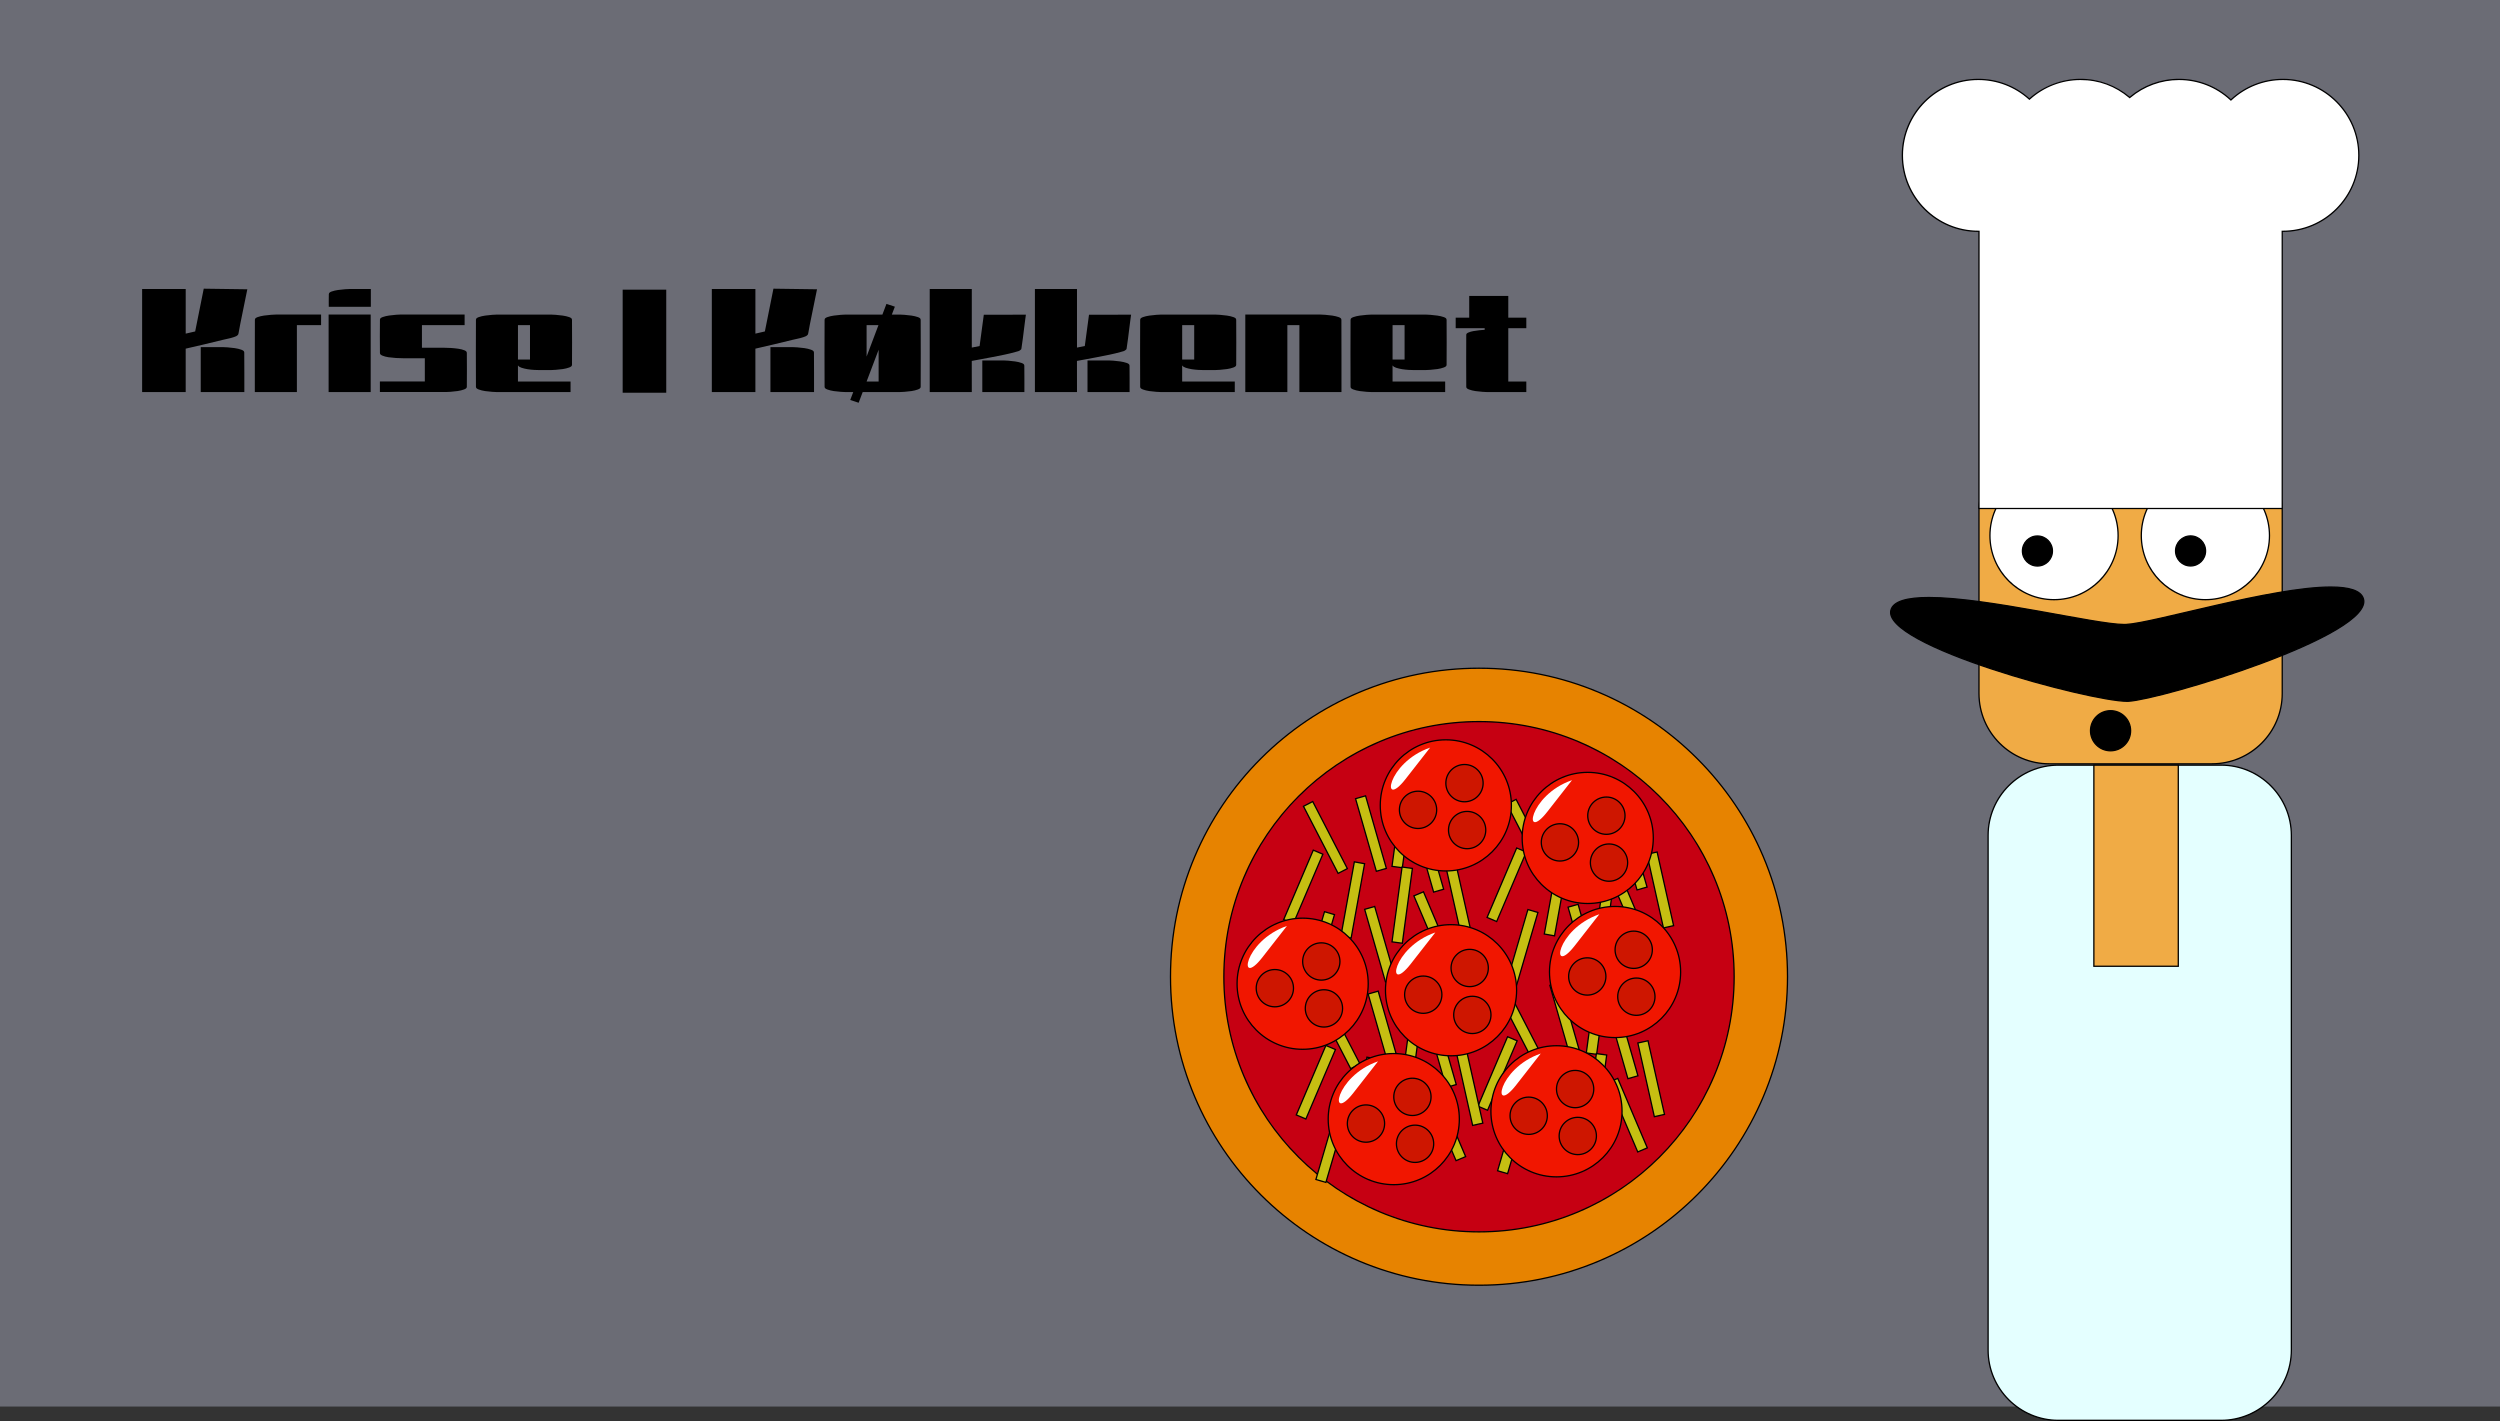 <?xml version="1.0" encoding="UTF-8"?>
<svg id="Layer_2" data-name="Layer 2" xmlns="http://www.w3.org/2000/svg" viewBox="0 0 1920.5 1091.62">
  <rect x="0" y="0" width="1920.5" height="1091.62" fill="#333333" stroke="none"/>
  <defs>
    <style>
      .cls-1 {
        fill: #e78300;
      }

      .cls-1, .cls-2, .cls-3, .cls-4, .cls-5, .cls-6, .cls-7, .cls-8 {
        stroke-width: 0px;
      }

      .cls-9, .cls-10, .cls-11 {
        stroke: #000;
        stroke-miterlimit: 10;
      }

      .cls-9, .cls-4 {
        fill: #000;
      }

      .cls-10 {
        fill: #ce1600;
      }

      .cls-2 {
        fill: #f0ab45;
      }

      .cls-11 {
        fill: #f11600;
      }

      .cls-3 {
        fill: #c6bf12;
      }

      .cls-5 {
        fill: #6b6c75;
      }

      .cls-6 {
        fill: #e4ffff;
      }

      .cls-7 {
        fill: #c60012;
      }

      .cls-8 {
        fill: #fff;
      }
    </style>
  </defs>
  <g id="game_over" data-name="game over">
    <rect class="cls-5" width="1920.5" height="1080.5"/>
  </g>
  <g id="Dimensions">
    <g>
      <path class="cls-2" d="M1574.28,338.4h124.92c29.82,0,54.02,24.21,54.02,54.02v140.33c0,29.82-24.21,54.02-54.02,54.02h-124.91c-29.82,0-54.02-24.21-54.02-54.02v-140.33c0-29.82,24.21-54.02,54.02-54.02Z"/>
      <path class="cls-4" d="M1699.19,338.9c29.51,0,53.52,24.01,53.52,53.52v140.33c0,29.51-24.01,53.52-53.52,53.52h-124.92c-29.51,0-53.52-24.01-53.52-53.52v-140.33c0-29.51,24.01-53.52,53.52-53.52h124.92M1699.19,337.9h-124.92c-30.11,0-54.52,24.41-54.52,54.52v140.33c0,30.11,24.41,54.52,54.52,54.52h124.92c30.11,0,54.52-24.41,54.52-54.52v-140.33c0-30.11-24.41-54.52-54.52-54.52h0Z"/>
    </g>
    <g>
      <path class="cls-8" d="M1577.9,460.68c-27.15,0-49.23-22.09-49.23-49.23s22.09-49.23,49.23-49.23,49.23,22.09,49.23,49.23-22.09,49.23-49.23,49.23Z"/>
      <path class="cls-4" d="M1577.9,362.71c26.87,0,48.73,21.86,48.73,48.73s-21.86,48.73-48.73,48.73-48.73-21.86-48.73-48.73,21.86-48.73,48.73-48.73M1577.9,361.71c-27.47,0-49.73,22.27-49.73,49.73s22.27,49.73,49.73,49.73,49.73-22.27,49.73-49.73-22.27-49.73-49.73-49.73h0Z"/>
    </g>
    <g>
      <path class="cls-8" d="M1694.18,460.68c-27.15,0-49.23-22.09-49.23-49.23s22.09-49.23,49.23-49.23,49.23,22.09,49.23,49.23-22.09,49.23-49.23,49.23Z"/>
      <path class="cls-4" d="M1694.18,362.71c26.87,0,48.73,21.86,48.73,48.73s-21.86,48.73-48.73,48.73-48.73-21.86-48.73-48.73,21.86-48.73,48.73-48.73M1694.18,361.71c-27.47,0-49.73,22.27-49.73,49.73s22.27,49.73,49.73,49.73,49.73-22.27,49.73-49.73-22.27-49.73-49.73-49.73h0Z"/>
    </g>
    <g>
      <path class="cls-4" d="M1633.93,538.72c-13.31,0-54.17-9.29-91.09-20.71-22.16-6.85-75.08-24.57-87.76-40.98-2.31-2.99-3.14-5.78-2.48-8.32,1.68-6.45,11.52-9.71,29.25-9.71,26.55,0,66.52,7.24,98.64,13.07,22.67,4.11,42.24,7.66,51.41,7.66h0c.48,0,.92,0,1.34-.03,7.87-.36,25.32-4.44,47.4-9.62,36.37-8.52,81.64-19.12,109.88-19.12,14.77,0,23.2,3,25.05,8.92.81,2.59.1,5.5-2.1,8.66-11.63,16.62-60.37,35.62-88.38,45.47-39.6,13.92-79.28,24.19-90.11,24.7-.32.01-.67.02-1.03.02h0Z"/>
      <path class="cls-4" d="M1790.51,450.46v1c14.53,0,22.79,2.88,24.57,8.57.76,2.44.08,5.2-2.03,8.22-4.96,7.08-23,22.39-88.14,45.29-39.56,13.91-79.17,24.16-89.97,24.67-.31.01-.65.02-1.01.02-13.27,0-54.07-9.28-90.95-20.69-46.75-14.46-78.65-29.33-87.51-40.81-2.21-2.86-3.01-5.51-2.39-7.88,1.62-6.2,11.29-9.34,28.76-9.34,26.5,0,66.44,7.24,98.54,13.06,22.69,4.11,42.29,7.67,51.51,7.67.49,0,.94,0,1.37-.03,7.92-.36,25.38-4.45,47.49-9.63,36.35-8.51,81.59-19.11,109.76-19.11v-1M1790.51,450.46c-45.44,0-136.56,27.79-157.3,28.74-.41.02-.85.03-1.32.03-22.17,0-104.84-20.72-150.05-20.72-16.35,0-27.8,2.71-29.73,10.09-7.26,27.84,153.65,70.63,181.82,70.63.37,0,.73,0,1.06-.02,24.91-1.17,190.01-50.79,181.05-79.47-2.09-6.69-11.69-9.27-25.53-9.27h0Z"/>
    </g>
    <g>
      <path class="cls-4" d="M1565.15,434.82c-6.36,0-11.54-5.18-11.54-11.54s5.18-11.54,11.54-11.54,11.54,5.18,11.54,11.54-5.18,11.54-11.54,11.54Z"/>
      <path class="cls-4" d="M1565.15,412.24c6.09,0,11.04,4.95,11.04,11.04s-4.95,11.04-11.04,11.04-11.04-4.95-11.04-11.04,4.95-11.04,11.04-11.04M1565.15,411.24c-6.65,0-12.04,5.39-12.04,12.04s5.39,12.04,12.04,12.04,12.04-5.39,12.04-12.04-5.39-12.04-12.04-12.04h0Z"/>
    </g>
    <g>
      <path class="cls-4" d="M1682.79,434.78c-6.36,0-11.54-5.18-11.54-11.54s5.18-11.54,11.54-11.54,11.54,5.18,11.54,11.54-5.18,11.54-11.54,11.54Z"/>
      <path class="cls-4" d="M1682.79,412.19c6.09,0,11.04,4.95,11.04,11.04s-4.95,11.04-11.04,11.04-11.04-4.95-11.04-11.04,4.95-11.04,11.04-11.04M1682.79,411.19c-6.65,0-12.04,5.39-12.04,12.04s5.39,12.04,12.04,12.04,12.04-5.39,12.04-12.04-5.39-12.04-12.04-12.04h0Z"/>
    </g>
    <circle class="cls-9" cx="1621.33" cy="561.35" r="15.41"/>
    <g>
      <path class="cls-6" d="M1581.28,587.77h124.92c29.82,0,54.02,24.21,54.02,54.02v395.3c0,29.82-24.21,54.02-54.02,54.02h-124.91c-29.82,0-54.02-24.21-54.02-54.02v-395.3c0-29.82,24.21-54.02,54.02-54.02Z"/>
      <path class="cls-4" d="M1706.2,588.27c29.51,0,53.52,24.01,53.52,53.52v395.3c0,29.51-24.01,53.52-53.52,53.52h-124.92c-29.51,0-53.52-24.01-53.52-53.52v-395.3c0-29.51,24.01-53.52,53.52-53.52h124.92M1706.2,587.27h-124.92c-30.11,0-54.52,24.41-54.52,54.52v395.3c0,30.11,24.41,54.52,54.52,54.52h124.92c30.11,0,54.52-24.41,54.52-54.52v-395.3c0-30.11-24.41-54.52-54.52-54.52h0Z"/>
    </g>
    <g>
      <rect class="cls-2" x="1608.52" y="587.77" width="64.84" height="154.51"/>
      <path class="cls-4" d="M1672.86,588.27v153.51h-63.85v-153.51h63.85M1673.86,587.27h-65.85v155.51h65.85v-155.51h0Z"/>
    </g>
    <g>
      <path class="cls-8" d="M1520.26,390.63v-212.95h-.5c-32.17,0-58.34-26.17-58.34-58.34s26.17-58.34,58.34-58.34c14.39,0,28.2,5.28,38.89,14.86l.33.3.33-.3c10.69-9.58,24.5-14.86,38.89-14.86s27.04,4.85,37.5,13.65l.32.27.32-.27c10.47-8.81,23.79-13.65,37.5-13.65,14.73,0,28.79,5.5,39.59,15.49l.34.31.34-.31c10.8-9.99,24.86-15.49,39.59-15.49,32.17,0,58.34,26.17,58.34,58.34s-26.17,58.34-58.34,58.34h-.5v212.95h-232.96Z"/>
      <path class="cls-4" d="M1753.72,61.51c31.89,0,57.84,25.95,57.84,57.84s-25.95,57.84-57.84,57.84h-1v212.95h-231.96v-212.95h-1c-31.89,0-57.84-25.95-57.84-57.84s25.95-57.84,57.84-57.84c14.26,0,27.96,5.23,38.56,14.73l.67.6.67-.6c10.6-9.5,24.29-14.73,38.56-14.73s26.8,4.81,37.18,13.54l.64.54.64-.54c10.38-8.73,23.58-13.54,37.18-13.54,14.61,0,28.55,5.45,39.25,15.35l.68.63.68-.63c10.7-9.9,24.64-15.35,39.25-15.35M1753.72,60.51c-15.41,0-29.45,5.93-39.93,15.62-10.48-9.69-24.52-15.62-39.93-15.62-14.4,0-27.6,5.17-37.83,13.77-10.23-8.6-23.42-13.77-37.83-13.77s-28.82,5.66-39.23,14.99c-10.41-9.33-24.15-14.99-39.23-14.99-32.5,0-58.84,26.34-58.84,58.84s26.34,58.84,58.84,58.84v212.95h233.96v-212.95c32.5,0,58.84-26.34,58.84-58.84s-26.34-58.84-58.84-58.84h0Z"/>
    </g>
  </g>
  <g id="Layer_17" data-name="Layer 17">
    <g>
      <path class="cls-1" d="M1136.17,987.32c-63.3,0-122.82-24.65-167.58-69.42-44.76-44.76-69.42-104.28-69.42-167.58s24.65-122.82,69.42-167.58,104.28-69.42,167.58-69.42,122.82,24.65,167.58,69.42c44.76,44.76,69.42,104.28,69.42,167.58s-24.65,122.82-69.42,167.58c-44.76,44.76-104.28,69.42-167.58,69.42Z"/>
      <path class="cls-4" d="M1136.17,513.82c31.93,0,62.9,6.25,92.06,18.58,28.16,11.91,53.45,28.96,75.17,50.68,21.72,21.72,38.77,47.01,50.68,75.17,12.33,29.16,18.58,60.13,18.58,92.06s-6.25,62.9-18.58,92.06c-11.91,28.16-28.96,53.45-50.68,75.17-21.72,21.72-47.01,38.77-75.17,50.68-29.16,12.33-60.13,18.58-92.06,18.58s-62.9-6.25-92.06-18.58c-28.16-11.91-53.45-28.96-75.17-50.68-21.72-21.72-38.77-47.01-50.68-75.17-12.33-29.16-18.58-60.13-18.58-92.06s6.25-62.9,18.58-92.06c11.91-28.16,28.96-53.45,50.68-75.17,21.72-21.72,47.01-38.77,75.17-50.68,29.16-12.33,60.13-18.58,92.06-18.58M1136.17,512.82c-131.17,0-237.5,106.33-237.5,237.5s106.33,237.5,237.5,237.5,237.5-106.33,237.5-237.5-106.33-237.5-237.5-237.5h0Z"/>
    </g>
    <g>
      <path class="cls-7" d="M1136.17,946.32c-108.08,0-196-87.92-196-196s87.92-196,196-196,196,87.92,196,196-87.92,196-196,196Z"/>
      <path class="cls-4" d="M1136.17,554.82c26.39,0,52,5.17,76.1,15.36,23.28,9.85,44.19,23.94,62.14,41.9,17.95,17.95,32.05,38.86,41.9,62.14,10.19,24.1,15.36,49.7,15.36,76.1s-5.17,52-15.36,76.1c-9.85,23.28-23.94,44.19-41.9,62.14-17.95,17.95-38.86,32.05-62.14,41.9-24.1,10.19-49.7,15.36-76.1,15.36s-52-5.17-76.1-15.36c-23.28-9.85-44.19-23.94-62.14-41.9-17.95-17.95-32.05-38.86-41.9-62.14-10.19-24.1-15.36-49.7-15.36-76.1s5.17-52,15.36-76.1c9.85-23.28,23.94-44.19,41.9-62.14,17.95-17.95,38.86-32.05,62.14-41.9,24.1-10.19,49.7-15.36,76.1-15.36M1136.17,553.82c-108.52,0-196.5,87.98-196.5,196.5s87.98,196.5,196.5,196.5,196.5-87.98,196.5-196.5-87.98-196.5-196.5-196.5h0Z"/>
    </g>
    <g>
      <rect class="cls-3" x="1010.17" y="687.32" width="58" height="8" transform="translate(173.82 1590.76) rotate(-79.74)"/>
      <path class="cls-4" d="M1040.81,662.66l6.89,1.25-10.15,56.09-6.89-1.25,10.15-56.09M1040,661.49l-10.51,58.06,8.86,1.6,10.51-58.06-8.86-1.6h0Z"/>
    </g>
    <g>
      <rect class="cls-3" x="984.17" y="725.32" width="58" height="8" transform="translate(28.62 1496.84) rotate(-73.69)"/>
      <path class="cls-4" d="M1017.82,700.99l6.72,1.97-16.01,54.7-6.72-1.97,16.01-54.71M1017.14,699.75l-16.57,56.62,8.64,2.53,16.57-56.62-8.64-2.53h0Z"/>
    </g>
    <g>
      <rect class="cls-3" x="1056.17" y="696.32" width="8" height="58" transform="translate(-158.8 320.16) rotate(-15.99)"/>
      <path class="cls-4" d="M1055.69,696.96l15.7,54.79-6.73,1.93-15.7-54.79,6.73-1.93M1056.37,695.73l-8.65,2.48,16.25,56.72,8.65-2.48-16.25-56.72h0Z"/>
    </g>
    <g>
      <rect class="cls-3" x="1014.17" y="614.32" width="8" height="58" transform="translate(-181.68 538.97) rotate(-27.32)"/>
      <path class="cls-4" d="M1008.21,616.4l26.16,50.64-6.22,3.21-26.16-50.64,6.22-3.21M1008.64,615.05l-8,4.13,27.07,52.42,8-4.13-27.07-52.42h0Z"/>
    </g>
    <g>
      <rect class="cls-3" x="972.17" y="677.32" width="58" height="8" transform="translate(-18.06 1335.33) rotate(-66.92)"/>
      <path class="cls-4" d="M1009.13,653.73l6.44,2.74-22.34,52.44-6.44-2.74,22.34-52.44M1008.6,652.42l-23.13,54.28,8.28,3.53,23.13-54.28-8.28-3.53h0Z"/>
    </g>
    <g>
      <rect class="cls-3" x="1049.17" y="611.32" width="8" height="58" transform="translate(-135.66 314.94) rotate(-15.99)"/>
      <path class="cls-4" d="M1048.69,611.96l15.7,54.79-6.73,1.93-15.7-54.79,6.73-1.93M1049.37,610.73l-8.65,2.48,16.25,56.72,8.65-2.48-16.25-56.72h0Z"/>
    </g>
    <g>
      <rect class="cls-3" x="1048.17" y="633.32" width="58" height="8" transform="translate(301.97 1619.94) rotate(-82.34)"/>
      <path class="cls-4" d="M1077.5,608.61l6.94.93-7.6,56.49-6.94-.93,7.6-56.49M1076.65,607.49l-7.86,58.47,8.92,1.2,7.86-58.47-8.92-1.2h0Z"/>
    </g>
    <g>
      <rect class="cls-3" x="1048.17" y="691.32" width="58" height="8" transform="translate(244.48 1670.21) rotate(-82.34)"/>
      <path class="cls-4" d="M1077.5,666.61l6.94.93-7.6,56.49-6.94-.93,7.6-56.49M1076.65,665.49l-7.86,58.47,8.92,1.2,7.86-58.47-8.92-1.2h0Z"/>
    </g>
    <g>
      <rect class="cls-3" x="1097.17" y="684.32" width="8" height="58" transform="translate(-191.31 487.74) rotate(-23.03)"/>
      <path class="cls-4" d="M1093.24,685.73l22.31,52.45-6.44,2.74-22.31-52.45,6.44-2.74M1093.77,684.42l-8.28,3.52,23.09,54.3,8.28-3.52-23.09-54.3h0Z"/>
    </g>
    <g>
      <rect class="cls-3" x="1093.17" y="627.32" width="8" height="58" transform="translate(-138.36 327.68) rotate(-15.99)"/>
      <path class="cls-4" d="M1092.69,627.96l15.7,54.79-6.73,1.93-15.7-54.79,6.73-1.93M1093.37,626.73l-8.65,2.48,16.25,56.72,8.65-2.48-16.25-56.72h0Z"/>
    </g>
    <g>
      <rect class="cls-3" x="1115.17" y="656.32" width="8" height="58" transform="translate(-122.64 260.93) rotate(-12.61)"/>
      <path class="cls-4" d="M1116.37,656.75l12.45,55.62-6.83,1.53-12.45-55.62,6.83-1.53M1117.12,655.55l-8.78,1.97,12.88,57.58,8.78-1.97-12.88-57.58h0Z"/>
    </g>
    <g>
      <rect class="cls-3" x="1166.43" y="685.67" width="58" height="8" transform="translate(303.89 1743.17) rotate(-79.74)"/>
      <path class="cls-4" d="M1197.06,661l6.89,1.25-10.15,56.09-6.89-1.25,10.15-56.09M1196.26,659.84l-10.51,58.06,8.86,1.6,10.51-58.06-8.86-1.6h0Z"/>
    </g>
    <g>
      <rect class="cls-3" x="1140.43" y="723.67" width="58" height="8" transform="translate(142.56 1645.6) rotate(-73.69)"/>
      <path class="cls-4" d="M1174.08,699.33l6.72,1.97-16.01,54.7-6.72-1.97,16.01-54.71M1173.4,698.09l-16.57,56.62,8.64,2.53,16.57-56.62-8.64-2.53h0Z"/>
    </g>
    <g>
      <rect class="cls-3" x="1212.43" y="694.67" width="8" height="58" transform="translate(-152.3 363.15) rotate(-15.99)"/>
      <path class="cls-4" d="M1211.94,695.31l15.7,54.79-6.73,1.93-15.7-54.79,6.73-1.93M1212.63,694.07l-8.65,2.48,16.25,56.72,8.65-2.48-16.25-56.72h0Z"/>
    </g>
    <g>
      <rect class="cls-3" x="1170.43" y="612.67" width="8" height="58" transform="translate(-163.5 610.49) rotate(-27.32)"/>
      <path class="cls-4" d="M1164.46,614.74l26.16,50.64-6.22,3.21-26.16-50.64,6.22-3.21M1164.89,613.39l-8,4.13,27.07,52.42,8-4.13-27.07-52.42h0Z"/>
    </g>
    <g>
      <rect class="cls-3" x="1128.43" y="675.67" width="58" height="8" transform="translate(78.49 1478.09) rotate(-66.92)"/>
      <path class="cls-4" d="M1165.38,652.08l6.44,2.74-22.34,52.44-6.44-2.74,22.34-52.44M1164.85,650.77l-23.13,54.28,8.28,3.53,23.13-54.28-8.28-3.53h0Z"/>
    </g>
    <g>
      <rect class="cls-3" x="1205.43" y="609.67" width="8" height="58" transform="translate(-129.15 357.93) rotate(-15.99)"/>
      <path class="cls-4" d="M1204.94,610.31l15.7,54.79-6.73,1.93-15.7-54.79,6.73-1.93M1205.63,609.07l-8.65,2.48,16.25,56.72,8.65-2.48-16.25-56.72h0Z"/>
    </g>
    <g>
      <rect class="cls-3" x="1204.43" y="631.67" width="58" height="8" transform="translate(439.03 1773.37) rotate(-82.34)"/>
      <path class="cls-4" d="M1233.76,606.96l6.94.93-7.6,56.49-6.94-.93,7.6-56.49M1232.9,605.83l-7.86,58.47,8.92,1.2,7.86-58.47-8.92-1.2h0Z"/>
    </g>
    <g>
      <rect class="cls-3" x="1204.43" y="689.67" width="58" height="8" transform="translate(381.55 1823.64) rotate(-82.34)"/>
      <path class="cls-4" d="M1233.76,664.96l6.94.93-7.6,56.49-6.94-.93,7.6-56.49M1232.9,663.83l-7.86,58.47,8.92,1.2,7.86-58.47-8.92-1.2h0Z"/>
    </g>
    <g>
      <rect class="cls-3" x="1253.43" y="682.67" width="8" height="58" transform="translate(-178.21 548.75) rotate(-23.03)"/>
      <path class="cls-4" d="M1249.5,684.07l22.31,52.45-6.44,2.74-22.31-52.45,6.44-2.74M1250.03,682.76l-8.28,3.52,23.09,54.3,8.28-3.52-23.09-54.3h0Z"/>
    </g>
    <g>
      <rect class="cls-3" x="1249.43" y="625.67" width="8" height="58" transform="translate(-131.86 370.67) rotate(-15.99)"/>
      <path class="cls-4" d="M1248.94,626.31l15.7,54.79-6.73,1.93-15.7-54.79,6.73-1.93M1249.63,625.07l-8.65,2.48,16.25,56.72,8.65-2.48-16.25-56.72h0Z"/>
    </g>
    <g>
      <rect class="cls-3" x="1271.43" y="654.67" width="8" height="58" transform="translate(-118.51 295.01) rotate(-12.61)"/>
      <path class="cls-4" d="M1272.62,655.09l12.45,55.62-6.83,1.53-12.45-55.62,6.83-1.53M1273.38,653.9l-8.78,1.97,12.88,57.58,8.78-1.97-12.88-57.58h0Z"/>
    </g>
    <g>
      <rect class="cls-3" x="1159.43" y="830.67" width="58" height="8" transform="translate(155.46 1855.46) rotate(-79.74)"/>
      <path class="cls-4" d="M1190.06,806l6.89,1.25-10.15,56.09-6.89-1.25,10.15-56.09M1189.26,804.84l-10.51,58.06,8.86,1.6,10.51-58.06-8.86-1.6h0Z"/>
    </g>
    <g>
      <rect class="cls-3" x="1133.43" y="868.67" width="58" height="8" transform="translate(-1.64 1743.15) rotate(-73.69)"/>
      <path class="cls-4" d="M1167.08,844.33l6.72,1.97-16.01,54.7-6.72-1.97,16.01-54.71M1166.4,843.09l-16.57,56.62,8.64,2.53,16.57-56.62-8.64-2.53h0Z"/>
    </g>
    <g>
      <rect class="cls-3" x="1205.43" y="839.67" width="8" height="58" transform="translate(-192.52 366.83) rotate(-15.99)"/>
      <path class="cls-4" d="M1204.94,840.31l15.7,54.79-6.73,1.93-15.7-54.79,6.73-1.93M1205.63,839.07l-8.65,2.48,16.25,56.72,8.65-2.48-16.25-56.72h0Z"/>
    </g>
    <g>
      <rect class="cls-3" x="1163.43" y="757.67" width="8" height="58" transform="translate(-230.82 623.45) rotate(-27.32)"/>
      <path class="cls-4" d="M1157.46,759.74l26.16,50.64-6.22,3.21-26.16-50.64,6.22-3.21M1157.89,758.39l-8,4.13,27.07,52.42,8-4.13-27.07-52.42h0Z"/>
    </g>
    <g>
      <rect class="cls-3" x="1121.43" y="820.67" width="58" height="8" transform="translate(-59.17 1559.82) rotate(-66.92)"/>
      <path class="cls-4" d="M1158.38,797.08l6.44,2.74-22.34,52.44-6.44-2.74,22.34-52.44M1157.85,795.77l-23.13,54.28,8.28,3.53,23.13-54.28-8.28-3.53h0Z"/>
    </g>
    <g>
      <rect class="cls-3" x="1198.43" y="754.67" width="8" height="58" transform="translate(-169.37 361.61) rotate(-15.99)"/>
      <path class="cls-4" d="M1197.94,755.31l15.7,54.79-6.73,1.93-15.7-54.79,6.73-1.93M1198.63,754.07l-8.65,2.48,16.25,56.72,8.65-2.48-16.25-56.72h0Z"/>
    </g>
    <g>
      <rect class="cls-3" x="1197.43" y="776.67" width="58" height="8" transform="translate(289.26 1892.11) rotate(-82.34)"/>
      <path class="cls-4" d="M1226.76,751.96l6.94.93-7.6,56.49-6.94-.93,7.6-56.49M1225.9,750.83l-7.86,58.47,8.92,1.2,7.86-58.47-8.92-1.2h0Z"/>
    </g>
    <g>
      <rect class="cls-3" x="1197.43" y="834.67" width="58" height="8" transform="translate(231.78 1942.38) rotate(-82.34)"/>
      <path class="cls-4" d="M1226.76,809.96l6.94.93-7.6,56.49-6.94-.93,7.6-56.49M1225.9,808.83l-7.86,58.47,8.92,1.2,7.86-58.47-8.92-1.2h0Z"/>
    </g>
    <g>
      <rect class="cls-3" x="1246.43" y="827.67" width="8" height="58" transform="translate(-235.5 557.57) rotate(-23.03)"/>
      <path class="cls-4" d="M1242.5,829.07l22.31,52.45-6.44,2.74-22.31-52.45,6.44-2.74M1243.03,827.76l-8.28,3.52,23.09,54.3,8.28-3.52-23.09-54.3h0Z"/>
    </g>
    <g>
      <rect class="cls-3" x="1242.43" y="770.67" width="8" height="58" transform="translate(-172.08 374.35) rotate(-15.99)"/>
      <path class="cls-4" d="M1241.94,771.31l15.7,54.79-6.73,1.93-15.7-54.79,6.73-1.93M1242.63,770.07l-8.65,2.48,16.25,56.72,8.65-2.48-16.25-56.72h0Z"/>
    </g>
    <g>
      <rect class="cls-3" x="1264.43" y="799.67" width="8" height="58" transform="translate(-150.34 296.98) rotate(-12.61)"/>
      <path class="cls-4" d="M1265.62,800.09l12.45,55.62-6.83,1.53-12.45-55.62,6.83-1.53M1266.38,798.9l-8.78,1.97,12.88,57.58,8.78-1.97-12.88-57.58h0Z"/>
    </g>
    <g>
      <rect class="cls-3" x="1019.86" y="837.37" width="58" height="8" transform="translate(34.13 1723.61) rotate(-79.74)"/>
      <path class="cls-4" d="M1050.49,812.7l6.89,1.25-10.15,56.09-6.89-1.25,10.15-56.09M1049.68,811.54l-10.51,58.06,8.86,1.6,10.51-58.06-8.86-1.6h0Z"/>
    </g>
    <g>
      <rect class="cls-3" x="993.86" y="875.37" width="58" height="8" transform="translate(-108.44 1614.02) rotate(-73.69)"/>
      <path class="cls-4" d="M1027.5,851.04l6.72,1.97-16.01,54.71-6.72-1.97,16.01-54.71M1026.83,849.8l-16.57,56.62,8.64,2.53,16.57-56.62-8.64-2.53h0Z"/>
    </g>
    <g>
      <rect class="cls-3" x="1065.86" y="846.37" width="8" height="58" transform="translate(-199.77 328.64) rotate(-15.99)"/>
      <path class="cls-4" d="M1065.37,847.01l15.7,54.79-6.73,1.93-15.7-54.79,6.73-1.93M1066.06,845.77l-8.65,2.48,16.25,56.72,8.65-2.48-16.25-56.72h0Z"/>
    </g>
    <g>
      <rect class="cls-3" x="1023.86" y="764.37" width="8" height="58" transform="translate(-249.46 560.15) rotate(-27.32)"/>
      <path class="cls-4" d="M1017.89,766.44l26.16,50.64-6.22,3.21-26.16-50.64,6.22-3.21M1018.32,765.1l-8,4.13,27.07,52.42,8-4.13-27.07-52.42h0Z"/>
    </g>
    <g>
      <rect class="cls-3" x="981.86" y="827.37" width="58" height="8" transform="translate(-150.21 1435.47) rotate(-66.92)"/>
      <path class="cls-4" d="M1018.81,803.78l6.44,2.74-22.34,52.44-6.44-2.74,22.34-52.44M1018.28,802.47l-23.13,54.28,8.28,3.53,23.13-54.28-8.28-3.53h0Z"/>
    </g>
    <g>
      <rect class="cls-3" x="1058.86" y="761.37" width="8" height="58" transform="translate(-176.62 323.42) rotate(-15.99)"/>
      <path class="cls-4" d="M1058.37,762.01l15.7,54.79-6.73,1.93-15.7-54.79,6.73-1.93M1059.06,760.77l-8.65,2.48,16.25,56.72,8.65-2.48-16.25-56.72h0Z"/>
    </g>
    <g>
      <rect class="cls-3" x="1057.86" y="783.37" width="58" height="8" transform="translate(161.65 1759.59) rotate(-82.34)"/>
      <path class="cls-4" d="M1087.19,758.66l6.94.93-7.6,56.49-6.94-.93,7.6-56.49M1086.33,757.54l-7.86,58.47,8.92,1.2,7.86-58.47-8.92-1.2h0Z"/>
    </g>
    <g>
      <rect class="cls-3" x="1057.86" y="841.37" width="58" height="8" transform="translate(104.17 1809.86) rotate(-82.34)"/>
      <path class="cls-4" d="M1087.19,816.66l6.94.93-7.6,56.49-6.94-.93,7.6-56.49M1086.33,815.54l-7.86,58.47,8.92,1.2,7.86-58.47-8.92-1.2h0Z"/>
    </g>
    <g>
      <rect class="cls-3" x="1106.86" y="834.37" width="8" height="58" transform="translate(-249.25 503.49) rotate(-23.03)"/>
      <path class="cls-4" d="M1102.93,835.78l22.31,52.45-6.44,2.74-22.31-52.45,6.44-2.74M1103.46,834.46l-8.28,3.52,23.09,54.3,8.28-3.52-23.09-54.3h0Z"/>
    </g>
    <g>
      <rect class="cls-3" x="1102.86" y="777.37" width="8" height="58" transform="translate(-179.33 336.16) rotate(-15.99)"/>
      <path class="cls-4" d="M1102.37,778.01l15.7,54.79-6.73,1.93-15.7-54.79,6.73-1.93M1103.06,776.77l-8.65,2.48,16.25,56.72,8.65-2.48-16.25-56.72h0Z"/>
    </g>
    <g>
      <rect class="cls-3" x="1124.86" y="806.37" width="8" height="58" transform="translate(-155.17 266.66) rotate(-12.61)"/>
      <path class="cls-4" d="M1126.05,806.8l12.45,55.62-6.83,1.53-12.45-55.62,6.83-1.53M1126.81,805.6l-8.78,1.97,12.88,57.58,8.78-1.97-12.88-57.58h0Z"/>
    </g>
    <circle class="cls-11" cx="1000.69" cy="755.7" r="50.37"/>
    <circle class="cls-10" cx="1015.02" cy="738.61" r="14.32"/>
    <circle class="cls-10" cx="1017.05" cy="774.65" r="14.32"/>
    <circle class="cls-10" cx="979.34" cy="759.12" r="14.32"/>
    <path class="cls-8" d="M988.62,711.31c-33.59,11.65-37.84,48.41-18.92,24.21"/>
    <circle class="cls-11" cx="1110.69" cy="618.7" r="50.37"/>
    <circle class="cls-10" cx="1125.02" cy="601.61" r="14.32"/>
    <circle class="cls-10" cx="1127.05" cy="637.65" r="14.32"/>
    <circle class="cls-10" cx="1089.34" cy="622.12" r="14.32"/>
    <path class="cls-8" d="M1098.62,574.31c-33.59,11.65-37.84,48.41-18.92,24.21"/>
    <circle class="cls-11" cx="1070.69" cy="859.7" r="50.37"/>
    <circle class="cls-10" cx="1085.02" cy="842.61" r="14.32"/>
    <circle class="cls-10" cx="1087.05" cy="878.65" r="14.32"/>
    <circle class="cls-10" cx="1049.34" cy="863.12" r="14.32"/>
    <path class="cls-8" d="M1058.62,815.31c-33.59,11.65-37.84,48.41-18.92,24.21"/>
    <circle class="cls-11" cx="1195.69" cy="853.7" r="50.37"/>
    <circle class="cls-10" cx="1210.02" cy="836.61" r="14.32"/>
    <circle class="cls-10" cx="1212.05" cy="872.65" r="14.32"/>
    <circle class="cls-10" cx="1174.34" cy="857.12" r="14.32"/>
    <path class="cls-8" d="M1183.62,809.31c-33.59,11.65-37.84,48.41-18.92,24.21"/>
    <circle class="cls-11" cx="1114.69" cy="760.7" r="50.37"/>
    <circle class="cls-10" cx="1129.02" cy="743.61" r="14.32"/>
    <circle class="cls-10" cx="1131.05" cy="779.65" r="14.32"/>
    <circle class="cls-10" cx="1093.34" cy="764.12" r="14.32"/>
    <path class="cls-8" d="M1102.62,716.31c-33.59,11.65-37.84,48.41-18.92,24.21"/>
    <circle class="cls-11" cx="1219.69" cy="643.7" r="50.37"/>
    <circle class="cls-10" cx="1234.02" cy="626.61" r="14.32"/>
    <circle class="cls-10" cx="1236.05" cy="662.65" r="14.32"/>
    <circle class="cls-10" cx="1198.34" cy="647.12" r="14.32"/>
    <path class="cls-8" d="M1207.62,599.31c-33.59,11.65-37.84,48.41-18.92,24.21"/>
    <circle class="cls-11" cx="1240.69" cy="746.7" r="50.37"/>
    <circle class="cls-10" cx="1255.02" cy="729.61" r="14.32"/>
    <circle class="cls-10" cx="1257.05" cy="765.65" r="14.32"/>
    <circle class="cls-10" cx="1219.34" cy="750.12" r="14.32"/>
    <path class="cls-8" d="M1228.62,702.31c-33.59,11.65-37.84,48.41-18.92,24.21"/>
  </g>
  <g id="Layer_18" data-name="Layer 18">
    <g>
      <path class="cls-4" d="M142.66,301.18c-11.16,0-22.32,0-33.48,0,0-26.39,0-52.79,0-79.18,11.16,0,22.32,0,33.48,0,0,11.43,0,22.86,0,34.29,2.42-.56,4.85-1.11,7.27-1.67,2.19-10.95,4.39-21.91,6.58-32.86,11.16.16,22.32.32,33.48.47-1.83,8.94-3.62,17.68-5.44,26.74-.11.54-.31,1.66-.46,2.49-.15.83-.54,2.85-.67,3.61-.13.76-.3,1.79-.56,2.09-1.02,1.12-1.87,1.31-3.19,1.8-1.32.49-3.31.96-4.65,1.24-1.34.28-2.57.55-3.71.84-9.59,2.4-19.07,4.59-28.66,6.8,0,11.11,0,22.23,0,33.34ZM187.68,301.18c-11.17,0-22.32,0-33.48,0,0-11.51,0-23.02,0-34.53,5.68,0,11.01,0,16.83,0,.96,0,2.31.09,3.72.18,1.4.1,3.95.36,5.54.59,1.59.22,3.84.73,5.11,1.23,1.26.49,2.22.98,2.24,2.15.15,10.16,0,20.24.06,30.38Z"/>
      <path class="cls-4" d="M228.08,301.18c-10.78,0-21.55,0-32.33,0,.05-18.5-.07-36.98.05-55.49,0-1.16.9-1.61,2.12-2.1,1.23-.48,3.4-.95,4.94-1.17,1.54-.22,4.09-.49,5.42-.59,1.33-.1,2.7-.18,3.54-.18,11.81-.01,23.18,0,34.84,0-.01,2.7,0,5.4,0,8.1-6.19,0-12.39,0-18.59,0,0,17.15,0,34.29,0,51.44Z"/>
      <path class="cls-4" d="M252.44,241.65c10.77,0,21.55,0,32.32,0,0,19.84,0,39.69,0,59.53-10.77,0-21.55,0-32.32,0v-59.53ZM284.88,235.7c-10.78,0-21.54,0-32.33,0,.09-3.23-.12-6.41.05-9.65.06-1.17.87-1.61,2.12-2.1,1.25-.49,3.4-.95,4.94-1.17,1.55-.23,4.08-.49,5.42-.59s2.68-.18,3.54-.18c5.65-.01,10.76,0,16.26,0-.02,4.56,0,9.13,0,13.69Z"/>
      <path class="cls-4" d="M356.92,241.65c0,2.7,0,5.4,0,8.1-10.93,0-21.86,0-32.79,0,0,5.79,0,11.59,0,17.38,4.57,0,8.77,0,13.48,0,.87,0,1.98,0,3.33,0,1.35,0,3.66.07,5.34.18,1.68.1,4.18.34,5.8.59,1.62.25,3.44.65,4.64,1.18,1.2.53,1.88.94,1.9,2.1.08,8.67.09,17.27,0,25.97-.01,1.07-.94,1.55-2.13,2.03-1.19.48-3.4,1.01-4.93,1.22-1.53.21-4.1.49-5.42.58-1.32.09-2.71.18-3.54.18-17.11.01-33.8,0-50.77,0,0-2.7,0-5.4,0-8.1,11.51,0,23.01,0,34.52,0,0-5.95,0-11.91,0-17.86-4.57,0-8.77,0-13.48,0-.87,0-1.98,0-3.33,0-1.35,0-3.66-.08-5.34-.18-1.68-.1-4.18-.35-5.8-.59s-3.47-.7-4.63-1.23-1.89-.98-1.9-2.04c-.09-8.53-.09-16.97,0-25.5.01-1.17.9-1.61,2.12-2.1,1.23-.48,3.4-.95,4.94-1.17,1.54-.22,4.1-.49,5.42-.59,1.32-.1,2.71-.18,3.54-.18,16.54-.01,32.65,0,49.04,0Z"/>
      <path class="cls-4" d="M438.3,293.09c0,2.7,0,5.4,0,8.1-18.93,0-37.59,0-56.66,0-.83,0-2.22-.09-3.54-.18s-3.89-.37-5.42-.58-3.74-.74-4.93-1.22c-1.19-.48-2.12-.97-2.13-2.03-.09-17.2-.08-34.28,0-51.47,0-1.17.9-1.61,2.13-2.1,1.23-.48,3.4-.95,4.94-1.17,1.54-.22,4.09-.49,5.42-.59s2.7-.18,3.54-.18c14.15,0,27.59,0,41.74,0,.84,0,2.21.09,3.54.18,1.33.1,3.88.36,5.42.59,1.54.22,3.71.69,4.94,1.17s2.12.93,2.12,2.1c.08,11.55.09,22.99,0,34.56,0,1.06-.94,1.55-2.13,2.03-1.19.48-3.39,1.01-4.93,1.22s-4.07.49-5.42.58c-1.35.09-2.63.18-3.54.18-3.45,0-6.11,0-9.48,0-1.11,0-2.23-.05-3.61-.12-1.38-.07-3.5-.29-5-.53-1.51-.24-3.37-.67-4.68-1.12-1.3-.45-1.95-.81-2.73-1.8.02,4.13,0,8.26.01,12.39,13.47,0,26.94,0,40.4,0ZM397.9,276.18c3.08,0,6.16,0,9.24,0v-26.43c-3.08,0-6.16,0-9.24,0,0,8.81,0,17.62,0,26.43Z"/>
      <path class="cls-4" d="M478.33,222.52h33.48c0,26.39,0,52.79,0,79.18-11.16,0-22.32,0-33.48,0,0-26.39,0-52.79,0-79.18Z"/>
      <path class="cls-4" d="M580.3,301.18c-11.16,0-22.32,0-33.48,0,0-26.39,0-52.79,0-79.18,11.16,0,22.32,0,33.48,0,0,11.43,0,22.86,0,34.29,2.42-.56,4.85-1.11,7.27-1.67,2.19-10.95,4.39-21.91,6.58-32.86,11.16.16,22.32.32,33.48.47-1.83,8.94-3.62,17.68-5.44,26.74-.11.54-.31,1.66-.46,2.49-.15.83-.54,2.85-.67,3.61s-.3,1.79-.56,2.09c-1.02,1.12-1.87,1.31-3.19,1.8-1.32.49-3.31.96-4.65,1.24s-2.57.55-3.71.84c-9.59,2.4-19.07,4.59-28.66,6.8,0,11.11,0,22.23,0,33.34ZM625.32,301.18c-11.17,0-22.32,0-33.48,0,0-11.51,0-23.02,0-34.53,5.68,0,11.01,0,16.83,0,.96,0,2.31.09,3.72.18,1.4.1,3.95.36,5.54.59,1.59.22,3.84.73,5.11,1.23,1.26.49,2.22.98,2.24,2.15.15,10.16,0,20.24.06,30.38Z"/>
      <path class="cls-4" d="M691.21,301.18c-9.7.01-18.94,0-28.49,0-1.03,2.74-2.08,5.48-3.11,8.22-2.16-.71-4.31-1.43-6.47-2.14.78-2.02,1.53-4.05,2.32-6.07-2.12,0-3.71.01-5.98,0-.95,0-2.17-.09-3.54-.18s-3.88-.37-5.43-.58c-1.54-.22-3.74-.74-4.93-1.22-1.19-.48-2.12-.97-2.13-2.03-.09-17.2-.08-34.28,0-51.47,0-1.17.9-1.61,2.13-2.1,1.23-.48,3.4-.95,4.94-1.17,1.54-.22,4.09-.49,5.42-.59,1.33-.1,2.7-.18,3.54-.18,9.66-.01,18.86,0,28.38,0,1.03-2.74,2.08-5.48,3.11-8.22,2.16.71,4.31,1.43,6.47,2.14-.78,2.02-1.53,4.05-2.32,6.07,2.16,0,3.79-.01,6.1,0,.94,0,2.17.08,3.54.18s3.88.36,5.43.59,3.71.69,4.94,1.17,2.12.93,2.13,2.1c.08,17.18.08,34.26,0,51.47,0,1.06-.94,1.55-2.13,2.03-1.19.48-3.4,1.01-4.93,1.22-1.53.21-4.09.49-5.42.58-1.33.09-2.7.18-3.54.18ZM665.72,249.75c0,8.06,0,16.11,0,24.17,3.04-8.06,6.08-16.11,9.12-24.17-3.04,0-6.08,0-9.12,0ZM674.96,293.09c0-8.14,0-16.27,0-24.41-3.08,8.14-6.16,16.27-9.24,24.41,3.08,0,6.16,0,9.24,0Z"/>
      <path class="cls-4" d="M714.21,222h32.32c0,15,0,30,0,45.01,2-.4,4-.79,6-1.19,1.08-8.02,2.15-16.04,3.23-24.05,10.78-.01,21.55.02,32.33-.02-.22,1.57-.3,2.15-.54,3.95-.24,1.8-.6,4.57-.85,6.69-.25,2.12-.66,5.36-.91,7.32-.24,1.96-.65,4.77-.85,6.01-.2,1.24-.26,2.43-.5,2.67-1.64,1.58-2.25,1.34-4.5,2.04-2.26.71-5.62,1.43-8.5,2.07-2.88.63-7.1,1.45-10.08,2-2.98.55-6.6,1.22-9.13,1.71-2.53.48-3.48.67-5.72,1.05.06,7.97.01,15.95.03,23.93-10.78,0-21.55,0-32.33,0v-79.18ZM786.94,301.18c-10.78,0-21.55,0-32.33,0,0-8.1,0-16.19,0-24.29,5.5,0,10.61,0,16.26,0,.86,0,2.2.09,3.54.18,1.34.1,3.88.36,5.42.59,1.54.22,3.7.69,4.94,1.17s2.1.93,2.12,2.1c.15,6.77-.01,13.49.05,20.25Z"/>
      <path class="cls-4" d="M795.02,222h32.32c0,15,0,30,0,45.01,2-.4,4-.79,6-1.19,1.08-8.02,2.15-16.04,3.23-24.05,10.78-.01,21.55.02,32.33-.02-.22,1.57-.3,2.15-.54,3.95s-.6,4.57-.85,6.69c-.25,2.12-.66,5.36-.91,7.32-.24,1.96-.65,4.77-.85,6.01s-.26,2.43-.5,2.67c-1.64,1.58-2.25,1.34-4.5,2.04-2.26.71-5.62,1.43-8.5,2.07s-7.1,1.45-10.08,2c-2.98.55-6.6,1.22-9.13,1.71-2.53.48-3.48.67-5.72,1.05.06,7.97.01,15.95.03,23.93-10.78,0-21.55,0-32.33,0,0-26.39,0-52.79,0-79.18ZM867.75,301.18c-10.78,0-21.55,0-32.33,0,0-8.1,0-16.19,0-24.29,5.5,0,10.61,0,16.26,0,.86,0,2.2.09,3.54.18,1.34.1,3.88.36,5.42.59s3.7.69,4.94,1.17c1.24.48,2.1.93,2.12,2.1.15,6.77-.01,13.49.05,20.25Z"/>
      <path class="cls-4" d="M948.56,293.09c0,2.7,0,5.4,0,8.1-18.93,0-37.59,0-56.66,0-.83,0-2.22-.09-3.54-.18-1.32-.09-3.89-.37-5.42-.58-1.53-.21-3.74-.74-4.93-1.22-1.19-.48-2.12-.97-2.13-2.03-.09-17.2-.08-34.28,0-51.47,0-1.17.9-1.61,2.12-2.1s3.4-.95,4.94-1.17c1.54-.22,4.09-.49,5.42-.59,1.33-.1,2.7-.18,3.54-.18,14.15,0,27.59,0,41.74,0,.84,0,2.21.09,3.54.18,1.33.1,3.88.36,5.42.59,1.54.22,3.71.69,4.94,1.17s2.12.93,2.12,2.1c.08,11.55.09,22.99,0,34.56,0,1.06-.94,1.55-2.13,2.03s-3.39,1.01-4.93,1.22c-1.54.21-4.07.49-5.42.58-1.36.09-2.63.18-3.54.18-3.45,0-6.11,0-9.48,0-1.11,0-2.23-.05-3.61-.12s-3.5-.29-5-.53c-1.5-.24-3.37-.67-4.68-1.12-1.3-.45-1.95-.81-2.73-1.8.02,4.13,0,8.26.01,12.39,13.47,0,26.94,0,40.4,0ZM908.15,276.18c3.08,0,6.16,0,9.24,0,0-8.81,0-17.62,0-26.43-3.08,0-6.16,0-9.24,0v26.43Z"/>
      <path class="cls-4" d="M988.96,301.18c-10.77,0-21.55,0-32.32,0,0-19.84,0-39.69,0-59.53,19.31,0,38.36,0,57.81,0,.83,0,2.22.09,3.54.18,1.32.1,3.89.36,5.42.59s3.71.69,4.94,1.17c1.23.48,2.11.93,2.12,2.1.12,18.52,0,36.99.05,55.49-10.78,0-21.55,0-32.33,0,0-17.15,0-34.29,0-51.44-3.08,0-6.16,0-9.24,0v51.44Z"/>
      <path class="cls-4" d="M1110.18,293.09c0,2.7,0,5.4,0,8.1-18.93,0-37.59,0-56.66,0-.83,0-2.22-.09-3.54-.18-1.32-.09-3.89-.37-5.42-.58-1.53-.21-3.74-.74-4.93-1.22s-2.12-.97-2.13-2.03c-.09-17.2-.08-34.28,0-51.47,0-1.17.9-1.61,2.12-2.1s3.4-.95,4.94-1.17,4.09-.49,5.42-.59c1.33-.1,2.7-.18,3.54-.18,14.15,0,27.59,0,41.74,0,.84,0,2.21.09,3.54.18,1.33.1,3.88.36,5.42.59,1.54.22,3.71.69,4.94,1.17,1.23.48,2.12.93,2.12,2.1.08,11.55.09,22.99,0,34.56,0,1.06-.94,1.55-2.13,2.03-1.19.48-3.39,1.01-4.93,1.22-1.54.21-4.07.49-5.42.58-1.36.09-2.63.18-3.54.18-3.45,0-6.11,0-9.48,0-1.11,0-2.23-.05-3.61-.12-1.38-.07-3.5-.29-5-.53s-3.37-.67-4.68-1.12c-1.3-.45-1.95-.81-2.73-1.8.02,4.13,0,8.26.01,12.39,13.47,0,26.94,0,40.4,0ZM1069.77,276.18c3.08,0,6.16,0,9.23,0v-26.43c-3.08,0-6.16,0-9.23,0v26.43Z"/>
      <path class="cls-4" d="M1118.26,252.13v-8.1c3.46,0,6.93,0,10.39,0,0-5.56,0-11.11,0-16.67h30.02c0,5.56,0,11.11,0,16.67,4.62,0,9.24,0,13.85,0v8.1h-13.85c0,13.65,0,27.31,0,40.96,4.62,0,9.24,0,13.85,0,0,2.7,0,5.4,0,8.1-10.09,0-19.87,0-30.11,0-.84,0-2.21-.09-3.54-.18-1.33-.09-3.89-.37-5.42-.58s-3.74-.74-4.93-1.22-2.12-.97-2.13-2.03c-.1-13.35-.07-26.59-.01-39.91,0-.95.62-1.33,1.6-1.8.98-.47,2.49-.87,3.83-1.12,1.34-.24,3.21-.5,4.62-.65,1.41-.14,2.72-.26,4.11-.36,0-.4,0-.79,0-1.19-7.43,0-14.85,0-22.28,0Z"/>
    </g>
  </g>
</svg>